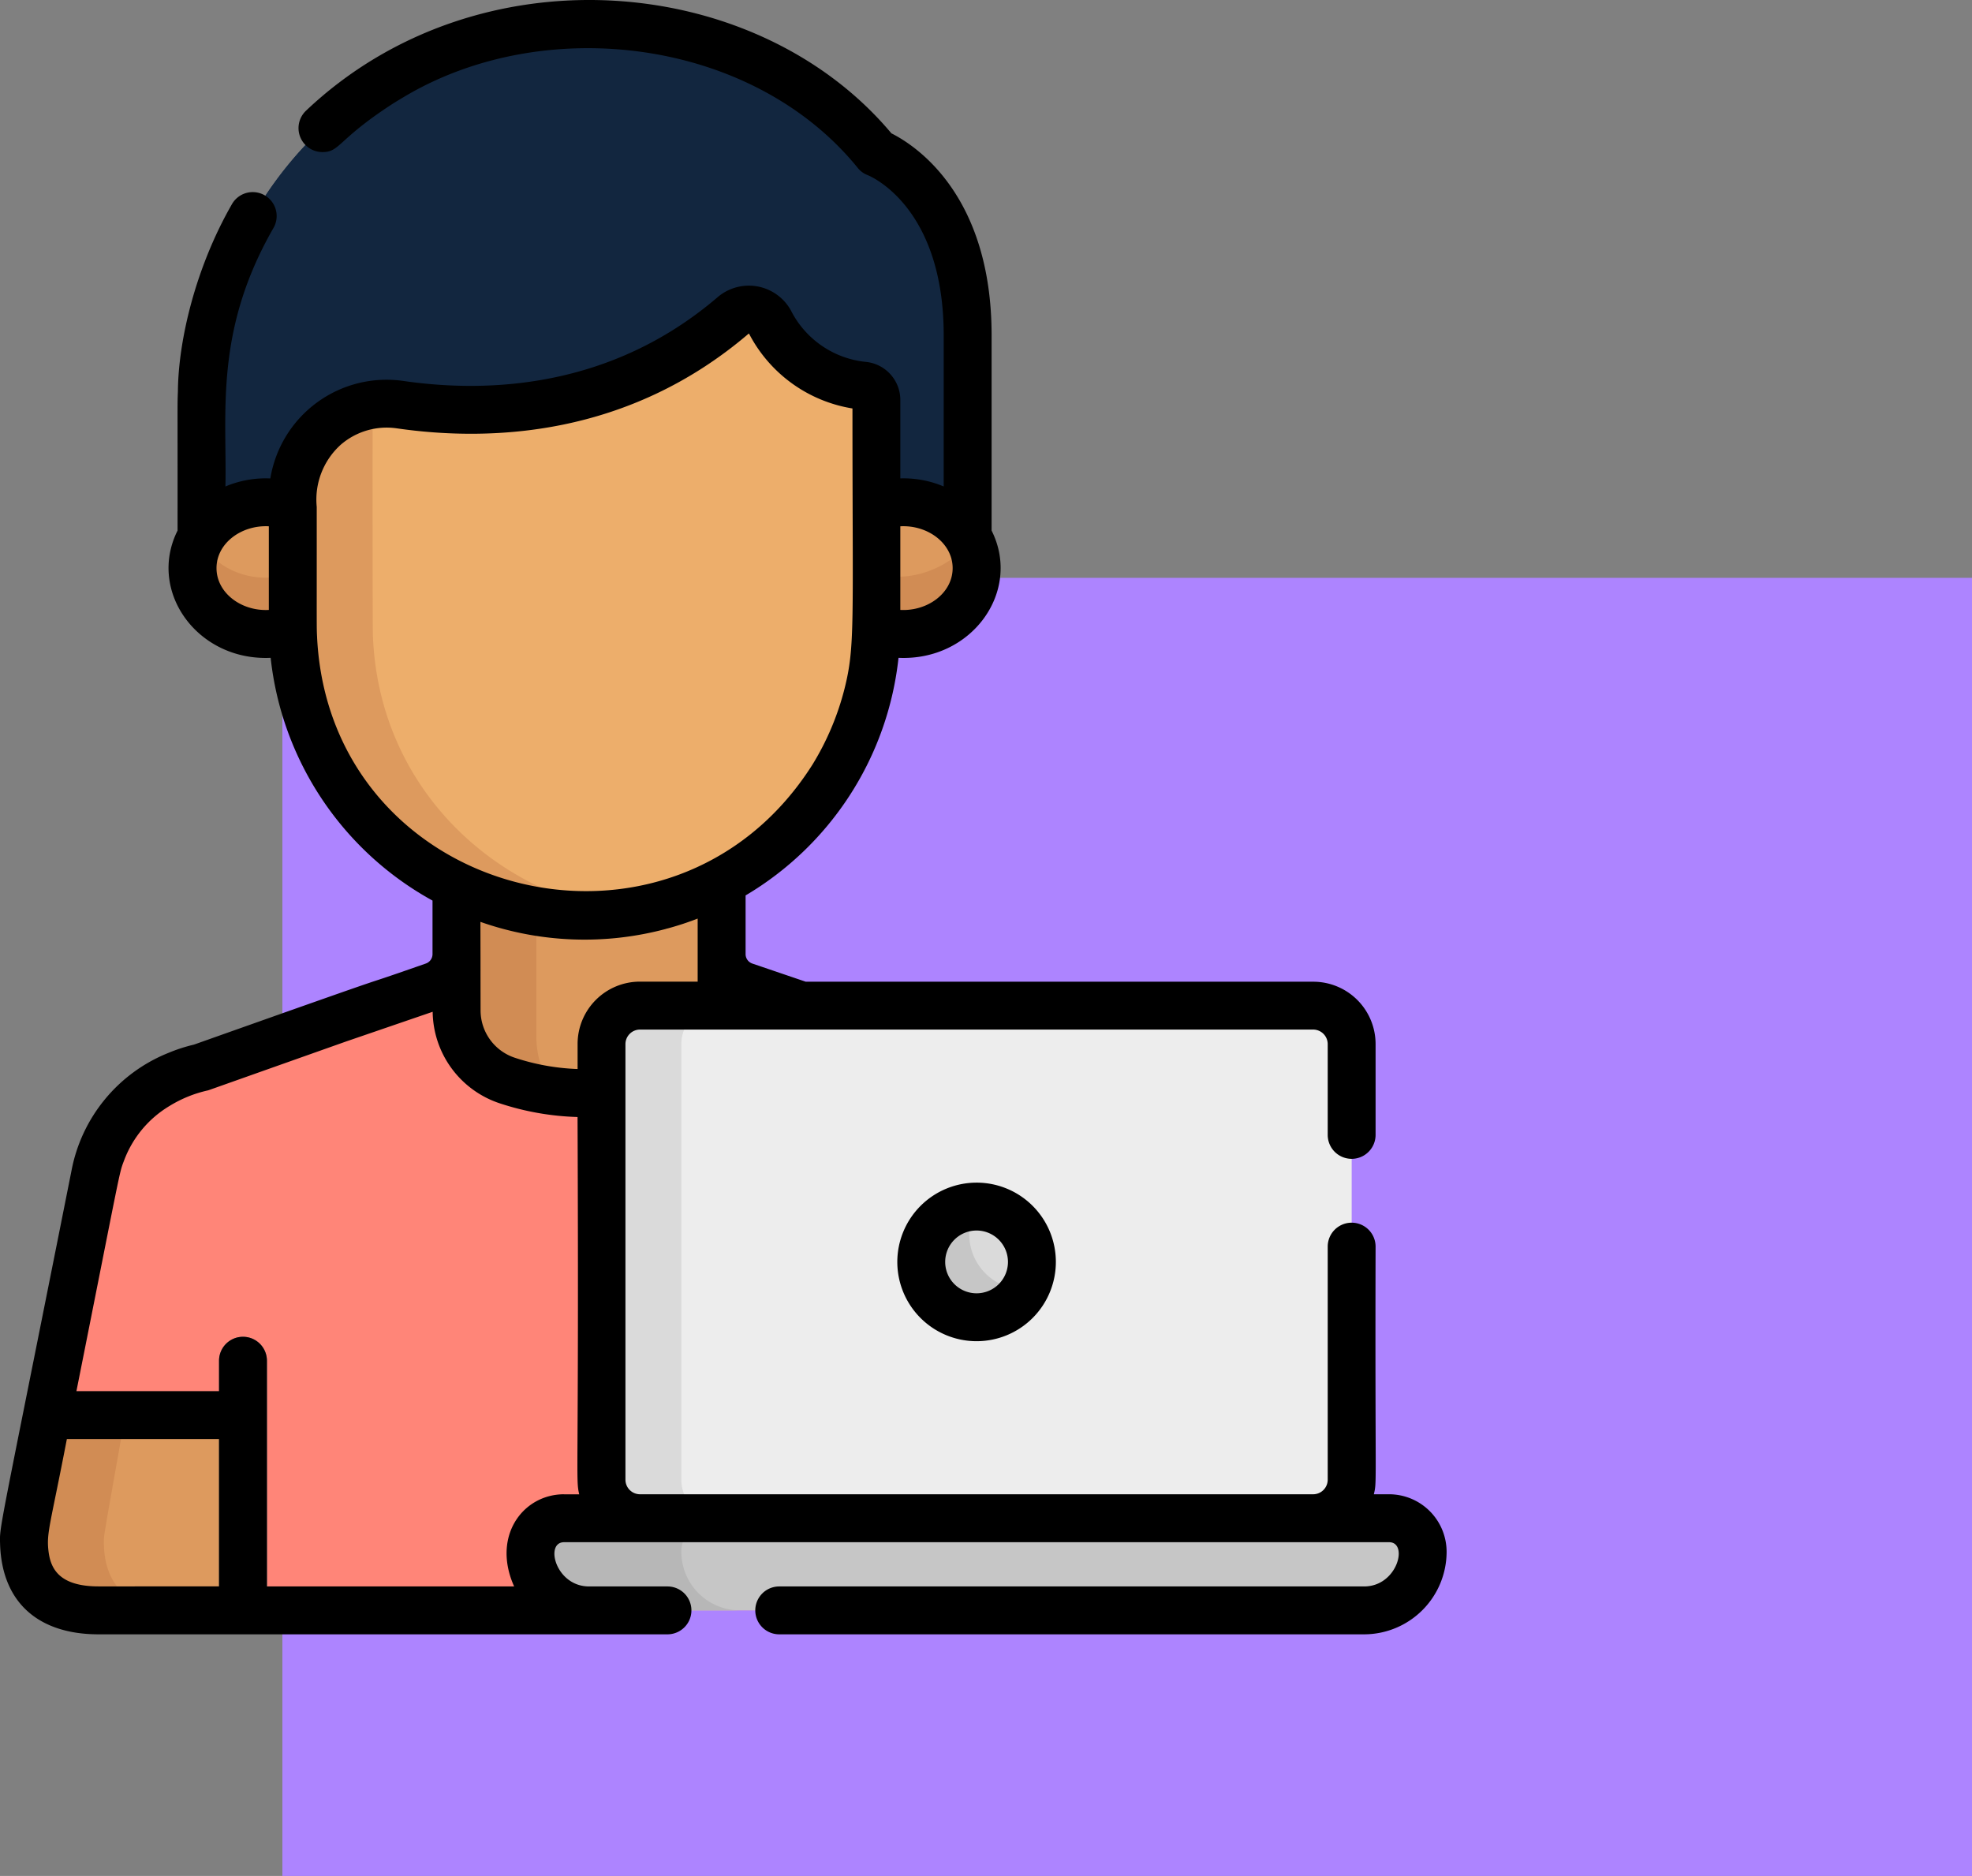 <svg xmlns="http://www.w3.org/2000/svg" width="256.768" height="244.23" viewBox="0 0 256.768 244.23">
  <rect x="0" y="0" width="256.768" height="244.23" fill="#808080" stroke="none"/>
  <g id="Grupo_974025" data-name="Grupo 974025" transform="translate(-983.232 -2487.77)">
    <rect id="Rectángulo_49533" data-name="Rectángulo 49533" width="220" height="169" transform="translate(1020 2563)" fill="#ad84ff"/>
    <g id="programador" transform="translate(953.861 2487.77)">
      <path id="Trazado_177936" data-name="Trazado 177936" d="M183.9,360.315c-.145-.731-9.017-45.3-9.115-45.756A17.273,17.273,0,0,0,166.6,302.9a19.66,19.66,0,0,0-5.629-2.282l-30.25-10.573a4.417,4.417,0,0,1-2.985-4.179v-9.263a38,38,0,0,1-34.522.165v9.1a4.417,4.417,0,0,1-2.985,4.179L77.79,294.312h-.012v0l-17.791,6.3-2.34.691a17.9,17.9,0,0,0-9.959,8.768c-1.424,2.887-1,1.873-7.909,36.551-2.558,13.246-3.123,14.211-2.8,17.17.89,8.272,9.4,7.409,9.629,7.509H174.349C174.439,371.279,185.568,372.127,183.9,360.315Z" transform="translate(-4.398 -161.659)" fill="#ff8578"/>
      <path id="Trazado_177937" data-name="Trazado 177937" d="M47.443,392.045l9.114-49.912A17.4,17.4,0,0,1,64.085,330.9c-7.652,2.711-5.28,1.626-7.632,2.634a17.438,17.438,0,0,0-9.581,10.214c-.679,1.928-.239.233-7.094,34.614-2.558,13.246-3.123,14.212-2.8,17.17.89,8.272,9.4,7.409,9.629,7.509H56.995C49.663,403.04,46.495,398.753,47.443,392.045Z" transform="translate(-4.396 -193.389)" fill="#ff8578"/>
      <path id="Trazado_177938" data-name="Trazado 177938" d="M65.42,468.751H46.614c-.241-.105-9.939.869-9.7-9.241.053-2.156.322-2.247,2.87-15.439l.147-.739H65.42Z" transform="translate(-4.408 -259.1)" fill="#dd9a5e"/>
      <path id="Trazado_177939" data-name="Trazado 177939" d="M50.09,443.332H39.937l-.147.739c-2.557,13.238-2.817,13.28-2.87,15.439-.242,10.077,9.506,9.158,9.7,9.241H57.007c-6.752,0-9.833-3.552-9.7-9.241C47.327,458.85,47.572,457.469,50.09,443.332Z" transform="translate(-4.409 -259.1)" fill="#d18c54"/>
      <path id="Trazado_177940" data-name="Trazado 177940" d="M172.409,276.068c0,25.84,0-4.154,0,16.2h.011v.622a9.619,9.619,0,0,0,6.561,9.122,35.021,35.021,0,0,0,21.377,0,9.619,9.619,0,0,0,6.561-9.122v-.622h.011c0-4.05,0-14.032,0-16.2A36.189,36.189,0,0,1,172.409,276.068Z" transform="translate(-83.597 -161.344)" fill="#dd9a5e"/>
      <path id="Trazado_177941" data-name="Trazado 177941" d="M182.813,295.721H182.8c0-21.634,0-14.425,0-15.936a37.851,37.851,0,0,1-10.391-3.717c0,25.84,0-4.154,0,16.2h.011v.622a9.619,9.619,0,0,0,6.561,9.122,32.028,32.028,0,0,0,6.112,1.389A12.3,12.3,0,0,1,182.813,295.721Z" transform="translate(-83.597 -161.344)" fill="#d18c54"/>
      <path id="Trazado_177942" data-name="Trazado 177942" d="M101.128,418.8a3.117,3.117,0,0,0-3.117,3.117v32.5h6.235v-32.5A3.117,3.117,0,0,0,101.128,418.8Z" transform="translate(-40.116 -244.76)" fill="#566a75"/>
      <path id="Trazado_177943" data-name="Trazado 177943" d="M304.142,487.631H203.222a7.624,7.624,0,0,1-7.624-7.624h0a4.37,4.37,0,0,1,4.37-4.37H307.4a4.37,4.37,0,0,1,4.37,4.37h0A7.624,7.624,0,0,1,304.142,487.631Z" transform="translate(-97.149 -277.98)" fill="#c6c6c6"/>
      <path id="Trazado_177944" data-name="Trazado 177944" d="M215.236,480.008h0a4.37,4.37,0,0,1,4.37-4.37H199.968a4.37,4.37,0,0,0-4.37,4.37h0a7.624,7.624,0,0,0,7.624,7.624H222.86A7.624,7.624,0,0,1,215.236,480.008Z" transform="translate(-97.149 -277.98)" fill="#b7b7b7"/>
      <path id="Trazado_177945" data-name="Trazado 177945" d="M310.536,315.049h-87.7a5,5,0,0,0-4.988,4.988V376.8a5,5,0,0,0,4.988,4.988h87.7a5,5,0,0,0,4.988-4.988v-56.76A5,5,0,0,0,310.536,315.049Z" transform="translate(-110.154 -184.126)" fill="#ededed"/>
      <g id="Grupo_165745" data-name="Grupo 165745" transform="translate(107.696 130.923)">
        <path id="Trazado_177946" data-name="Trazado 177946" d="M228.241,376.8v-56.76a5,5,0,0,1,4.988-4.988H222.838a5,5,0,0,0-4.988,4.988V376.8a5,5,0,0,0,4.988,4.988h10.391A5,5,0,0,1,228.241,376.8Z" transform="translate(-217.85 -315.049)" fill="#dadada"/>
        <circle id="Elipse_5193" data-name="Elipse 5193" cx="7.204" cy="7.204" r="7.204" transform="translate(41.632 26.161)" fill="#dadada"/>
      </g>
      <path id="Trazado_177947" data-name="Trazado 177947" d="M325.227,378.02a7.2,7.2,0,1,0,6.232,10.8A7.2,7.2,0,0,1,325.227,378.02Z" transform="translate(-168.691 -220.929)" fill="#c6c6c6"/>
      <path id="Trazado_177948" data-name="Trazado 177948" d="M142.043,7.574A49.884,49.884,0,0,0,92.525,57.443v18.9h99.752V48.069c0-19.312-11.881-23.761-11.881-23.761C165.62,6.09,142.063,7.574,142.063,7.574" transform="translate(-36.909 -4.409)" fill="#12263f"/>
      <path id="Trazado_177949" data-name="Trazado 177949" d="M148.777,7.844A50.039,50.039,0,0,0,92.564,55.45c-.079,2.02-.026,1.265-.042,20.865H104.4v-18.9A49.878,49.878,0,0,1,148.777,7.844Z" transform="translate(-36.906 -4.382)" fill="#12263f"/>
      <g id="Grupo_165746" data-name="Grupo 165746" transform="translate(54.45 65.387)">
        <path id="Trazado_177950" data-name="Trazado 177950" d="M102.767,157.957c-6.256-2.229-13.047,1.917-13.047,7.965s6.79,10.195,13.047,7.965Z" transform="translate(-89.72 -157.345)" fill="#dd9a5e"/>
        <path id="Trazado_177951" data-name="Trazado 177951" d="M303.974,157.957c6.256-2.229,13.047,1.917,13.047,7.965s-6.79,10.195-13.047,7.965Z" transform="translate(-214.938 -157.345)" fill="#dd9a5e"/>
      </g>
      <g id="Grupo_165747" data-name="Grupo 165747" transform="translate(54.429 70.301)">
        <path id="Trazado_177952" data-name="Trazado 177952" d="M90.6,169.17c-3.654,6.937,4.04,14.512,12.134,11.628v-7.326C98.017,175.154,92.739,173.225,90.6,169.17Z" transform="translate(-89.669 -169.17)" fill="#d18c54"/>
        <path id="Trazado_177953" data-name="Trazado 177953" d="M303.974,173.472V180.8c8.094,2.884,15.788-4.69,12.134-11.628C314.58,172.071,308.7,175.155,303.974,173.472Z" transform="translate(-214.917 -169.17)" fill="#d18c54"/>
      </g>
      <path id="Trazado_177954" data-name="Trazado 177954" d="M195.384,106.9a1.886,1.886,0,0,1,1.715,1.871c0,31.989.021,29.574-.054,31.061A37.9,37.9,0,0,1,185.623,165.1c-23.716,23.124-63.291,6.725-64.482-25.711-.055-1.43-.032-18-.032-17.951a12.211,12.211,0,0,1,13.985-12.069c11.613,1.676,28.563,1.025,43.353-11.617a3.139,3.139,0,0,1,4.8.869A15.352,15.352,0,0,0,195.384,106.9Z" transform="translate(-53.613 -56.684)" fill="#edae6b"/>
      <path id="Trazado_177955" data-name="Trazado 177955" d="M131.536,156.808c-.048-1.227-.037-23.67-.034-30.01a12.2,12.2,0,0,0-10.394,12.059c0-.047-.023,16.522.032,17.951.877,23.915,22.622,39.108,43.491,36.174C147.5,190.613,132.268,176.741,131.536,156.808Z" transform="translate(-53.612 -74.105)" fill="#dd9a5e"/>
      <path id="Trazado_177956" data-name="Trazado 177956" d="M310.522,380.826a10.322,10.322,0,1,0,10.321-10.321A10.333,10.333,0,0,0,310.522,380.826Zm14.408,0a4.087,4.087,0,1,1-4.087-4.087A4.092,4.092,0,0,1,324.93,380.826Z" transform="translate(-164.315 -216.537)"/>
      <path id="Trazado_177957" data-name="Trazado 177957" d="M210.243,194.54h-1.987c.426-1.8.143-.481.226-32.241a3.117,3.117,0,1,0-6.234,0V192.67a1.9,1.9,0,0,1-1.87,1.87h-87.7a1.9,1.9,0,0,1-1.87-1.87v-56.76a1.9,1.9,0,0,1,1.87-1.87h87.7a1.9,1.9,0,0,1,1.87,1.87v11.842a3.117,3.117,0,1,0,6.234,0V135.911a8.114,8.114,0,0,0-8.1-8.1h-66.1l-6.952-2.365a1.3,1.3,0,0,1-.878-1.23v-7.64a41.07,41.07,0,0,0,19.912-30.934c9.54.442,16.079-8.667,12.121-16.566V43.659c0-18.378-9.995-24.771-13.048-26.3C127.821-3.659,91.522-6.718,69.218,14.41a3.121,3.121,0,0,0,2.135,5.39c2.3,0,1.946-1.607,9.042-6.221.526-.341,1.545-.942,1.5-.918,18.381-11.033,45.494-7.653,59.163,9.2a2.994,2.994,0,0,0,1.3.943c.4.162,9.889,4.154,9.889,20.853V63.334a13.419,13.419,0,0,0-5.647-1.051v-10.2a4.985,4.985,0,0,0-4.532-4.973,12.312,12.312,0,0,1-9.715-6.693A6.257,6.257,0,0,0,122.8,38.7c-13.9,11.882-29.9,12.486-40.882,10.9a15.336,15.336,0,0,0-17.348,12.69,13.479,13.479,0,0,0-5.846,1.046c.2-9.708-1.453-20.216,6.237-33.625a3.117,3.117,0,1,0-5.408-3.1c-4.69,8.178-6.958,17.626-7.018,24.341-.078,2.01-.031,1.275-.044,18.124-3.964,7.91,2.6,17.007,12.121,16.566a41.134,41.134,0,0,0,21.076,31.605v6.969a1.3,1.3,0,0,1-.876,1.229c-12.356,4.32,2.2-.933-30.19,10.555a21.361,21.361,0,0,0-3.317,1.075,20.657,20.657,0,0,0-12.63,15.362c-9.724,48.841-9.354,46.071-9.288,48.727h0c.3,7.7,5.227,11.61,12.813,11.61h74.081a3.117,3.117,0,1,0,0-6.234H106.069c-4.357,0-5.8-5.759-3.254-5.759H210.243c2.55,0,1.09,5.759-3.254,5.759H130.831a3.117,3.117,0,1,0,0,6.234h76.157a10.754,10.754,0,0,0,10.741-10.741A7.494,7.494,0,0,0,210.243,194.54ZM91.925,120.019a40.9,40.9,0,0,0,24.24.893l-.007-.025.042-.012.007.025a38.4,38.4,0,0,0,4.005-1.31V127.8h-7.534a8.114,8.114,0,0,0-8.1,8.1v3.277a29.159,29.159,0,0,1-8.2-1.477,6.493,6.493,0,0,1-4.433-6.166C91.929,123.98,91.949,128.6,91.925,120.019Zm61.487-46.056c0,3.244-3.252,5.633-6.813,5.444V68.519C150.193,68.329,153.412,70.751,153.412,73.963ZM141.467,53.318ZM57.562,73.963c0-3.244,3.252-5.633,6.813-5.444V79.408C60.781,79.6,57.562,77.176,57.562,73.963Zm13.1,9.022c-.079-1.442-.04-.921-.05-16.987a9.62,9.62,0,0,1,3.129-8.1,9.138,9.138,0,0,1,7.293-2.132c12.252,1.77,30.15,1.065,45.824-12.333l.046.012h0a18.5,18.5,0,0,0,13.463,9.733c0,28.176.365,30.923-1.036,36.5a35.544,35.544,0,0,1-4.159,9.848C116.877,128.441,72.364,117.074,70.659,82.985ZM42.2,206.534c-5.336,0-6.293-2.525-6.53-4.726-.247-2.294.262-3.323,2.408-14.459H57.89v19.184Zm60.611-11.994c-5.065,0-9.039,4.907-6.879,11.046.089.254.241.641.384.948H64.125V177.154a3.117,3.117,0,1,0-6.234,0v3.962H39.322c5.88-29.513,5.543-28.278,6.184-29.979a13.983,13.983,0,0,1,5.938-7.151,16.255,16.255,0,0,1,5.005-2.028c.165-.047-.936.336,17.968-6.361h0l11.29-3.872a12.716,12.716,0,0,0,8.681,11.9,35.438,35.438,0,0,0,10.184,1.8c.2,47.432-.284,47,.218,49.12h-1.978Z" transform="translate(0)"/>
    </g>
  </g>
</svg>
